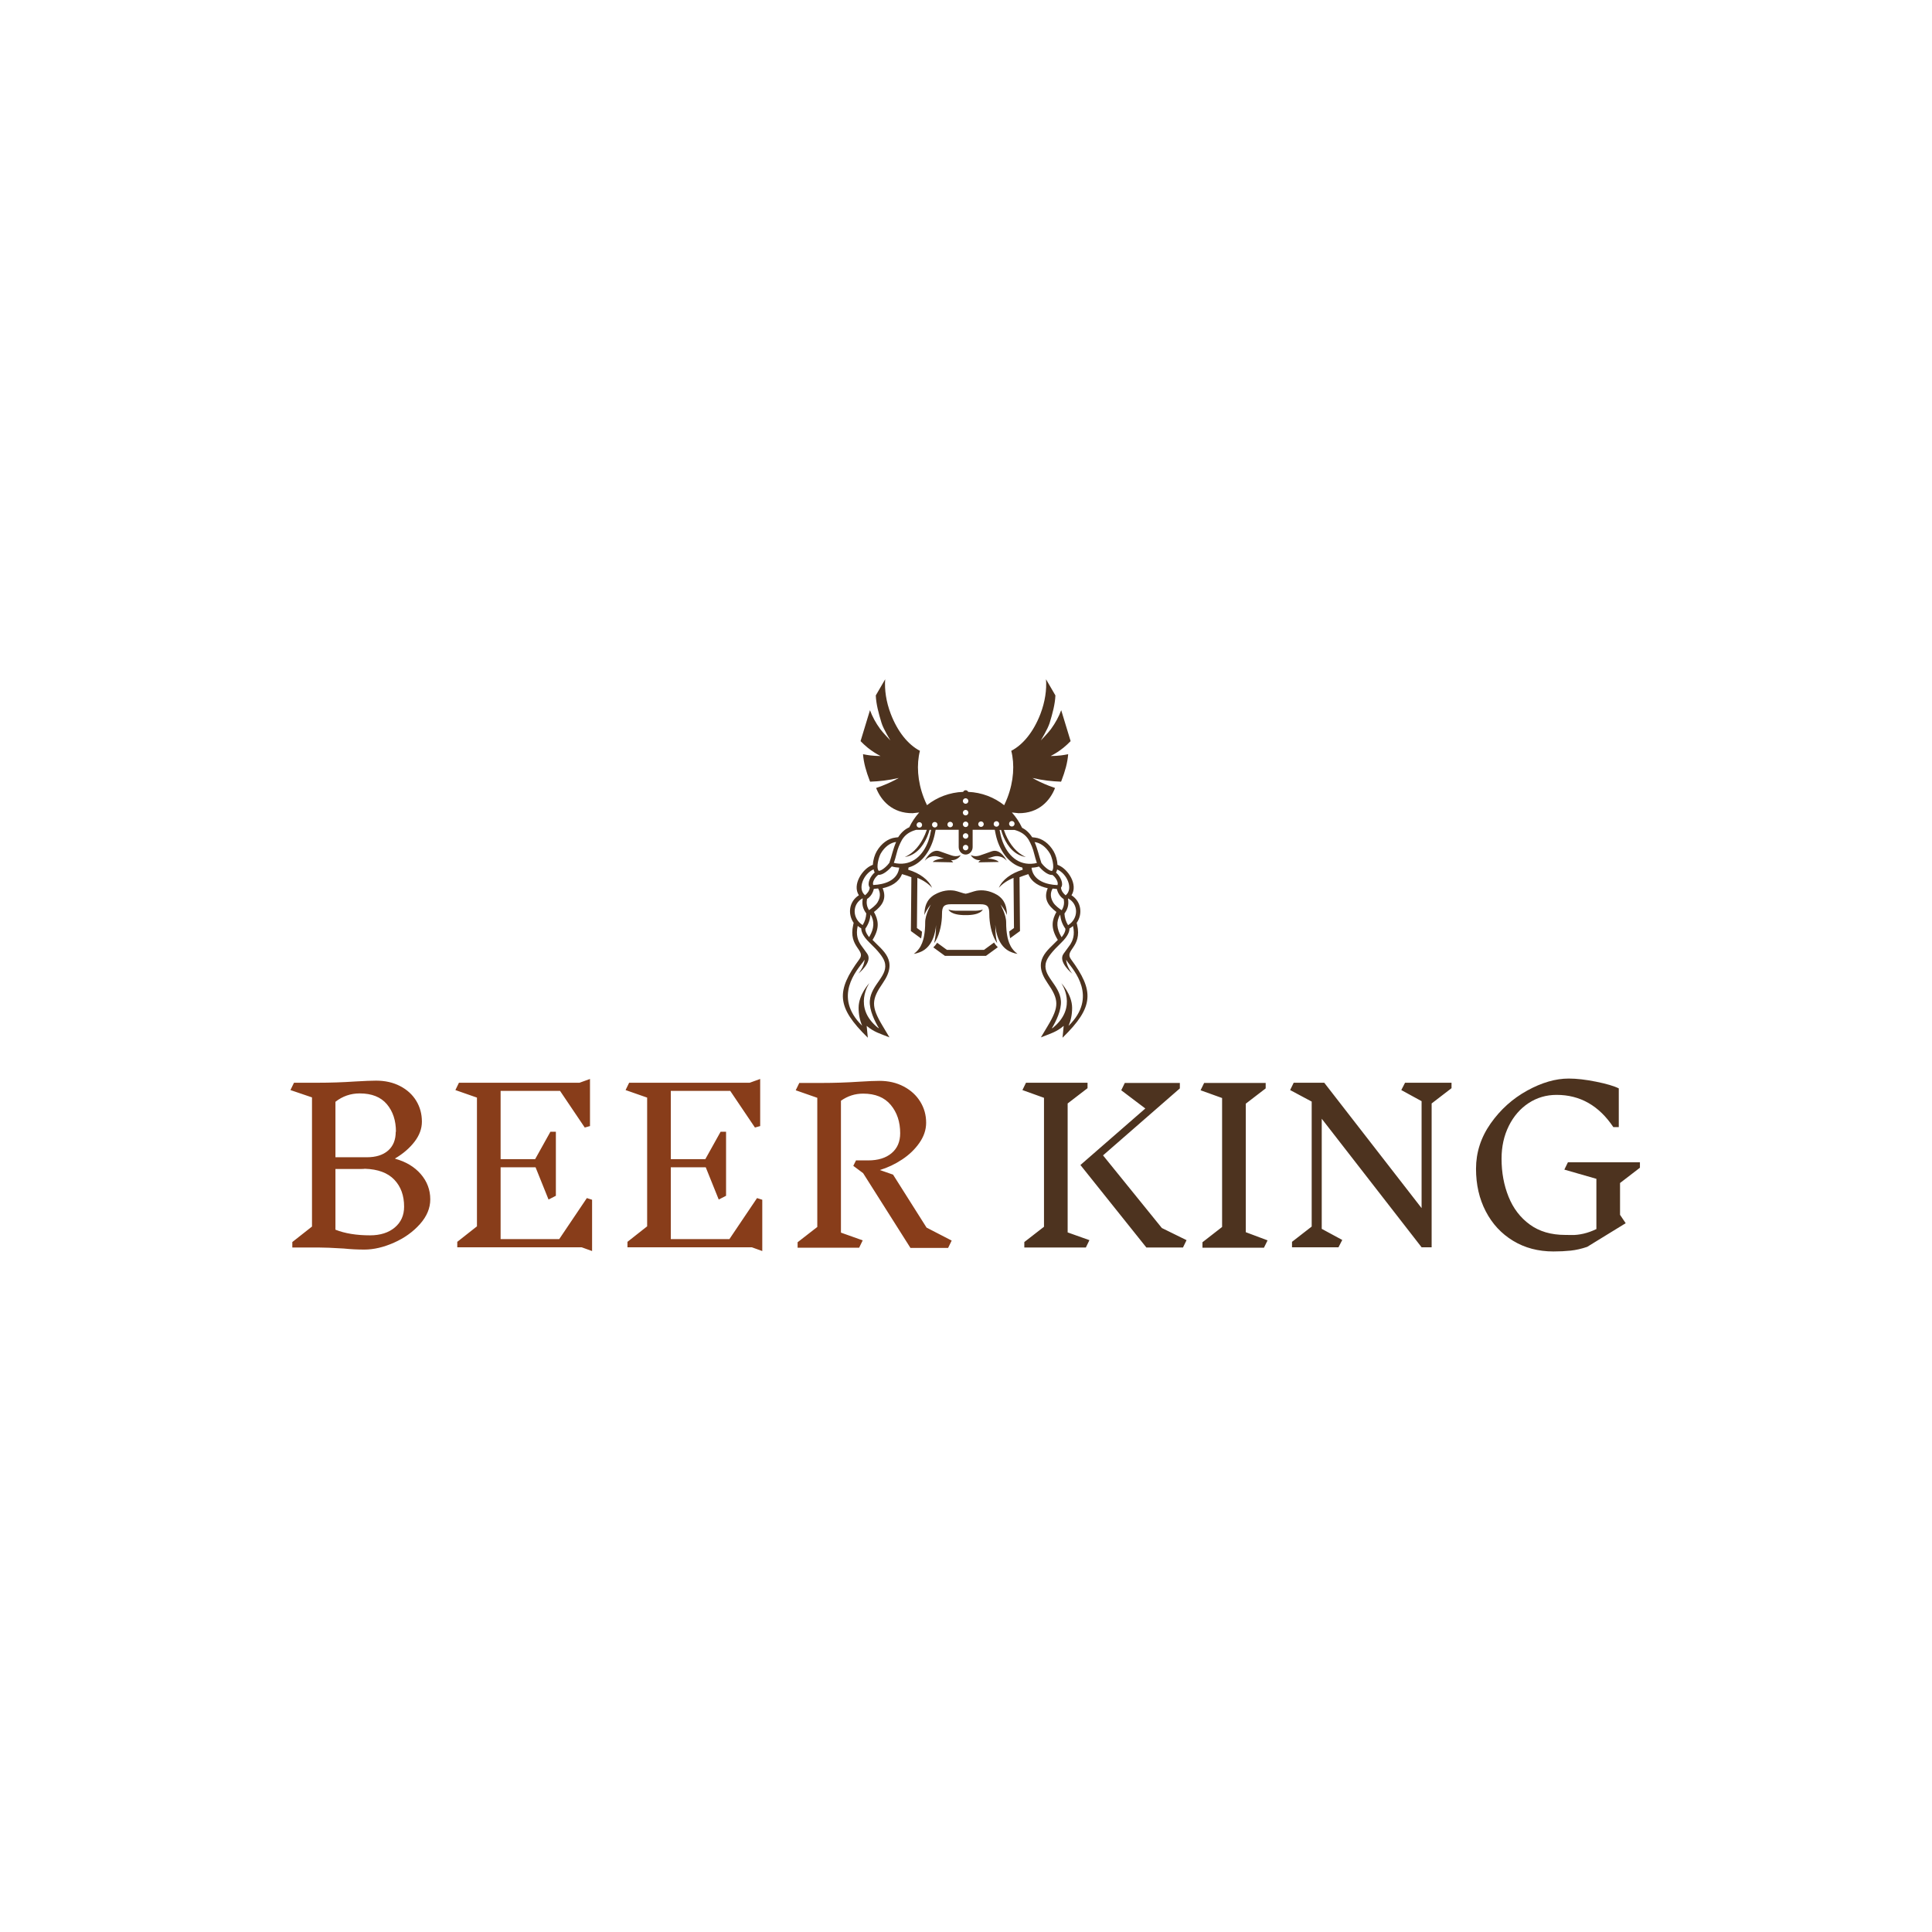<svg xmlns="http://www.w3.org/2000/svg" version="1.1" xmlns:xlink="http://www.w3.org/1999/xlink" xmlns:svgjs="http://svgjs.dev/svgjs" width="1000" height="1000" viewBox="0 0 1000 1000"><rect width="1000" height="1000" fill="#ffffff"></rect><g transform="matrix(0.7,0,0,0.7,149.576,351.277)"><svg viewBox="0 0 396 168" data-background-color="#ffffff" preserveAspectRatio="xMidYMid meet" height="424" width="1000" xmlns="http://www.w3.org/2000/svg" xmlns:xlink="http://www.w3.org/1999/xlink"><g id="tight-bounds" transform="matrix(1,0,0,1,0.24,0.183)"><svg viewBox="0 0 395.52 167.634" height="167.634" width="395.52"><g><svg viewBox="0 0 395.52 167.634" height="167.634" width="395.52"><g transform="matrix(1,0,0,1,0,116.975)"><svg viewBox="0 0 395.52 50.659" height="50.659" width="395.52"><g id="textblocktransform"><svg viewBox="0 0 395.52 50.659" height="50.659" width="395.52" id="textblock"><g><svg viewBox="0 0 395.52 50.659" height="50.659" width="395.52"><g transform="matrix(1,0,0,1,0,0)"><svg width="395.52" viewBox="2.7 -40.3 322.33 41.3" height="50.659" data-palette-color="#883d1a"><g class="wordmark-text-0" data-fill-palette-color="primary" id="text-0"><path d="M27.7-21.15Q31.55-20.1 33.83-17.48 36.1-14.85 36.1-11.45L36.1-11.45Q36.1-8.3 33.63-5.53 31.15-2.75 27.43-1.1 23.7 0.55 20.35 0.55L20.35 0.55Q17.85 0.55 15.45 0.3L15.45 0.3Q11.45 0.05 9.25 0.05L9.25 0.05 3.15 0.05 3.15-1.25 7.85-4.95 7.85-35.8 2.7-37.55 3.55-39.3 9.2-39.3Q13.75-39.3 18.15-39.6L18.15-39.6Q21.55-39.8 23.15-39.8L23.15-39.8Q26.4-39.8 28.9-38.5 31.4-37.2 32.75-34.98 34.1-32.75 34.1-30L34.1-30Q34.1-27.5 32.33-25.2 30.55-22.9 27.75-21.25L27.75-21.25 27.7-21.15ZM27.9-27.6Q27.9-31.6 25.73-34.18 23.55-36.75 19.25-36.75L19.25-36.75Q16-36.75 13.45-34.75L13.45-34.75 13.45-21.5 20.95-21.5Q24.2-21.5 26.03-23.1 27.85-24.7 27.85-27.6L27.85-27.6 27.9-27.6ZM21.7-2.85Q25.4-2.85 27.63-4.73 29.85-6.6 29.85-9.7L29.85-9.7Q29.85-13.7 27.5-16.15 25.15-18.6 20.5-18.75L20.5-18.75Q20.15-18.7 19.55-18.7L19.55-18.7 13.45-18.7 13.45-4.2Q16.85-2.85 21.75-2.85L21.75-2.85 21.7-2.85ZM74.75 0.9L72.25 0 42.55 0 42.55-1.3 47.25-5 47.25-35.75 42.1-37.55 42.95-39.3 71.75-39.3 74.25-40.2 74.25-28.95 73-28.6 67.1-37.35 52.9-37.35 52.9-21.05 61.15-21.05 64.8-27.6 66.1-27.6 66.1-12.3 64.35-11.4 61.25-19.1 52.9-19.1 52.9-1.95 66.9-1.95 73.5-11.75 74.75-11.35 74.75 0.9ZM115.4 0.9L112.9 0 83.2 0 83.2-1.3 87.9-5 87.9-35.75 82.75-37.55 83.6-39.3 112.4-39.3 114.9-40.2 114.9-28.95 113.65-28.6 107.75-37.35 93.55-37.35 93.55-21.05 101.8-21.05 105.45-27.6 106.75-27.6 106.75-12.3 105-11.4 101.9-19.1 93.55-19.1 93.55-1.95 107.55-1.95 114.15-11.75 115.4-11.35 115.4 0.9ZM160.64-1.6L159.79 0.15 150.79 0.15 139.49-17.7 137.14-19.45 137.79-20.75 140.69-20.75Q144.24-20.75 146.29-22.48 148.34-24.2 148.34-27.25L148.34-27.25Q148.34-31.3 146.09-34 143.84-36.7 139.49-36.7L139.49-36.7Q136.59-36.7 134.19-35L134.19-35 134.19-3.5 139.39-1.65 138.54 0.1 123.84 0.1 123.84-1.2 128.54-4.85 128.54-35.7 123.39-37.5 124.24-39.25 129.54-39.25Q134.09-39.25 138.59-39.55L138.59-39.55Q141.79-39.75 143.39-39.75L143.39-39.75Q146.64-39.75 149.19-38.4 151.74-37.05 153.14-34.77 154.54-32.5 154.54-29.75L154.54-29.75Q154.54-27.25 152.94-24.95 151.34-22.65 148.82-20.98 146.29-19.3 143.49-18.45L143.49-18.45 146.64-17.35 154.64-4.7 160.64-1.6Z" fill="#883d1a" data-fill-palette-color="primary"></path><path d="M188.34-3.55L193.54-1.7 192.69 0.05 177.99 0.05 177.99-1.25 182.69-4.9 182.69-35.7 177.54-37.55 178.39-39.3 193.09-39.3 193.09-38 188.34-34.35 188.34-3.55ZM216.74-1.7L215.89 0.05 207.14 0.05 191.39-19.65 206.89-33.15 201.14-37.5 201.99-39.25 215.14-39.25 215.14-37.95 196.79-21.95 210.84-4.6 216.74-1.7ZM236.09-1.65L235.23 0.1 220.54 0.1 220.54-1.2 225.23-4.85 225.23-35.65 220.09-37.5 220.94-39.25 235.64-39.25 235.64-37.95 230.89-34.3 230.89-3.6 236.09-1.65ZM280.03-38L275.28-34.35 275.28 0 272.88 0 249.03-30.7 249.03-4.4 253.93-1.75 253.03 0 241.93 0 241.93-1.3 246.63-4.95 246.63-34.8 241.48-37.55 242.33-39.3 249.63-39.3 272.88-9.35 272.88-34.9 268.03-37.55 268.93-39.3 280.03-39.3 280.03-38ZM320.28-15.35L320.28-7.75 321.63-5.75 312.43-0.1Q310.38 0.6 308.48 0.8 306.58 1 304.38 1L304.38 1Q298.93 1 294.73-1.55 290.53-4.1 288.21-8.58 285.88-13.05 285.88-18.75L285.88-18.75Q285.88-24.6 289.38-29.58 292.88-34.55 298.11-37.43 303.33-40.3 308.03-40.3L308.03-40.3Q310.83-40.3 314.56-39.55 318.28-38.8 319.98-37.95L319.98-37.95 319.98-28.7 318.68-28.7Q313.53-36.4 305.13-36.4L305.13-36.4Q301.43-36.4 298.43-34.43 295.43-32.45 293.71-28.98 291.98-25.5 291.98-21.15L291.98-21.15Q291.98-16.2 293.66-12.05 295.33-7.9 298.73-5.43 302.13-2.95 307.18-2.95L307.18-2.95Q307.43-2.95 308.73-2.93 310.03-2.9 311.56-3.25 313.08-3.6 314.63-4.35L314.63-4.35 314.63-16.35 306.98-18.55 307.83-20.3 325.03-20.3 325.03-19 320.28-15.35Z" fill="#4d331f" data-fill-palette-color="secondary"></path></g></svg></g></svg></g></svg></g></svg></g><g transform="matrix(1,0,0,1,161.926,0)"><svg viewBox="0 0 71.668 105.016" height="105.016" width="71.668"><g><svg xmlns="http://www.w3.org/2000/svg" xmlns:xlink="http://www.w3.org/1999/xlink" version="1.1" x="0" y="0" viewBox="17.79 3.774 63.535 93.099" enable-background="new 0 0 100 100" xml:space="preserve" height="105.016" width="71.668" class="icon-icon-0" data-fill-palette-color="accent" id="icon-0"><g fill="#4d331f" data-fill-palette-color="accent"><path fill="#4d331f" d="M45.874 62.2c-1.863 0-2.335 0.596-2.335 2.54 0 2.21-0.511 5.029-1.653 6.98-0.124 0.215-0.259 0.412-0.398 0.596 0.284-1.094 0.515-2.614 0.491-4.644v-0.065c-0.008 0-0.122 4.998-3.62 6.801 0 0-1.01 0.523-2.146 0.683 1.087-0.797 1.752-1.757 2.16-2.83 0.328-0.808 0.804-2.487 0.799-5.413-0.004-1.93 1.464-4.576 1.464-4.576s-1.103 1.224-1.677 2.727c0.048-2.008 0.444-3.893 2.533-5.223 2.118-1.233 3.941-1.312 5.32-1.096 0.704 0.111 2.416 0.778 2.874 0.791 0.456-0.013 2.166-0.68 2.873-0.791 1.377-0.218 3.201-0.139 5.319 1.096 2.087 1.33 2.483 3.215 2.531 5.223-0.572-1.503-1.677-2.727-1.677-2.727s1.47 2.646 1.466 4.576c-0.005 2.926 0.471 4.605 0.797 5.413 0.405 1.073 1.073 2.033 2.159 2.83-1.137-0.159-2.145-0.683-2.145-0.683-3.498-1.803-3.611-6.801-3.621-6.801l-0.007 0.065c-0.021 2.026 0.209 3.548 0.495 4.644-0.145-0.184-0.275-0.381-0.398-0.596-1.146-1.951-1.654-4.771-1.654-6.98 0-1.944-0.469-2.54-2.338-2.54H45.874L45.874 62.2zM56.219 50.403c1.766 0.292 2.063 0.812 2.063 0.812l-5.31 0.104c0.079-0.09 0.248-0.344 0.616-0.569-1.868 0.13-2.581-1.324-2.581-1.324s0.957 0.574 2.374 0.106c1.856-0.615 1.058-0.383 3.118-1.093 2.303-0.793 3.878 2.51 3.878 2.51s-0.546-0.74-1.471-1.036c-1.438-0.466-1.929-0.087-3.56 0.422C55.609 50.336 55.896 50.358 56.219 50.403L56.219 50.403zM48.405 49.425c0 0-0.712 1.454-2.58 1.324 0.369 0.228 0.536 0.479 0.615 0.569l-5.309-0.104c0 0 0.298-0.521 2.063-0.812 0.322-0.047 0.609-0.067 0.87-0.069-1.629-0.509-2.118-0.888-3.557-0.422-0.925 0.296-1.472 1.036-1.472 1.036s1.574-3.303 3.88-2.51c2.06 0.71 1.259 0.478 3.117 1.093C47.448 49.999 48.405 49.425 48.405 49.425L48.405 49.425zM58.032 73.363l-3.073 2.242H44.296l-3.014-2.197c0.369-0.344 0.704-0.743 0.994-1.205l2.529 1.845h9.644l2.603-1.894C57.338 72.617 57.669 73.016 58.032 73.363L58.032 73.363zM76.283 67.643c2.75-1.701 2.771-5.459 0.045-6.937l-0.069 0.052c0.019 0.09 0.032 0.189 0.046 0.299 0.178 1.409-0.164 2.482-0.961 3.559C75.402 65.719 75.705 66.703 76.283 67.643L76.283 67.643zM77.334 89.125c0 1.779-0.341 3.323-0.93 4.667 7.716-7.548 1.309-14.495-0.252-16.608-0.146-0.197-0.266-0.386-0.362-0.564 0.112 1.913 1.612 3.626 1.612 3.626s-3.851-3.058-2.289-5.192c0.312-0.426 1.027-1.412 1.675-2.304 0.706-1.103 1.319-2.521 0.778-4.899-0.273 0.239-0.582 0.461-0.926 0.656 0.021 0.611-0.244 1.865-2.104 3.655-2.396 2.302-3.531 3.776-3.926 4.938-1.246 3.672 3.504 5.879 3.812 10.213 0.172 2.401-1.308 5.369-2.363 7.119 0.078-0.031 0.153-0.061 0.229-0.099 6.688-5.369 2.228-11.653 2.228-11.653S77.334 85.648 77.334 89.125L77.334 89.125zM73.383 58.245c-0.273-0.021-0.66-0.052-1.111-0.115-0.359 0.586-0.897 1.92 0.155 3.618 0.505 0.82 1.587 1.609 2.197 2.012l0.069-0.107c0.531-0.901 0.646-1.795 0.455-2.789C74.262 60.33 73.592 59.271 73.383 58.245L73.383 58.245zM68.712 52.404c-0.245 0.078-0.588 0.162-1.019 0.229-0.307 0.043-0.607 0.072-0.898 0.088 0.012 0.133 0.037 0.293 0.074 0.469 0.64 2.901 3.732 3.92 6.652 4.041 0.369-0.75-0.584-2.178-1.32-2.648C71.031 54.721 69.497 53.327 68.712 52.404L68.712 52.404zM58.493 42.898c0.178 0.986 0.381 1.957 0.776 3.021 1.295 3.46 4.01 6.32 8.246 5.696 0.268-0.039 0.489-0.09 0.666-0.137-0.189-0.578-0.529-1.629-0.728-2.488-0.28-1.22-0.791-2.422-1.41-3.537-0.886-1.388-2.032-2.095-3.663-2.556h-2.775c0.129 0.383 0.275 0.773 0.447 1.174 1.139 2.647 2.902 4.855 5.262 5.859-2.69-0.387-4.641-2.521-5.795-5.213-0.271-0.633-0.471-1.232-0.635-1.82L58.493 42.898 58.493 42.898zM74.243 64.893c-1.142 1.82-0.86 3.732 0.192 5.582 0.063 0.109 0.123 0.207 0.176 0.289 0.421-0.535 0.74-1.054 0.893-1.561 0.059-0.195 0.105-0.428 0.085-0.637C74.788 67.432 74.354 66.232 74.243 64.893L74.243 64.893zM67.586 46.053c0.777 1.767 1.139 3.613 1.764 5.421 0.422 0.611 1.808 2.027 2.729 2.084l0.081-0.059c0.688-0.934-0.106-3.631-0.574-4.438C70.541 47.253 69.012 46.214 67.586 46.053L67.586 46.053zM73.148 53.975c1.117 0.938 2.095 2.875 1.289 3.928 0.127 0.918 0.605 1.453 1.209 1.988 2.129-1.721 0.297-5.69-2.203-6.72-0.021 0.108-0.049 0.218-0.08 0.315C73.316 53.643 73.247 53.814 73.148 53.975L73.148 53.975zM22.931 67.613c0.578-0.937 0.878-1.924 0.938-3.026-0.799-1.075-1.14-2.149-0.962-3.558 0.012-0.107 0.027-0.209 0.047-0.301l-0.069-0.051C20.159 62.156 20.177 65.91 22.931 67.613L22.931 67.613zM21.877 89.096c0-3.475 2.819-6.447 2.819-6.447s-4.463 6.287 2.225 11.66c0.077 0.031 0.154 0.065 0.229 0.094-1.052-1.752-2.533-4.719-2.361-7.119 0.31-4.332 5.06-6.541 3.811-10.213-0.395-1.159-1.528-2.635-3.926-4.938-1.857-1.789-2.122-3.044-2.104-3.657-0.341-0.195-0.648-0.416-0.923-0.656-0.541 2.384 0.073 3.8 0.779 4.899 0.643 0.892 1.358 1.882 1.673 2.31 1.562 2.13-2.287 5.188-2.287 5.188s1.5-1.708 1.612-3.623c-0.097 0.178-0.219 0.366-0.365 0.562-1.561 2.115-7.964 9.063-0.25 16.609C22.219 92.421 21.877 90.876 21.877 89.096L21.877 89.096zM25.828 58.215c-0.207 1.028-0.878 2.09-1.764 2.618-0.193 0.996-0.078 1.892 0.454 2.789l0.067 0.11c0.613-0.404 1.694-1.193 2.201-2.01 1.052-1.701 0.515-3.037 0.155-3.621C26.489 58.166 26.103 58.199 25.828 58.215L25.828 58.215zM30.5 52.378c-0.785 0.919-2.318 2.313-3.488 2.179-0.737 0.469-1.694 1.896-1.321 2.646 2.919-0.12 6.013-1.143 6.651-4.044 0.04-0.175 0.062-0.331 0.077-0.468-0.294-0.015-0.594-0.043-0.901-0.088C31.09 52.538 30.744 52.451 30.5 52.378L30.5 52.378zM40.716 42.871h-0.408c-0.166 0.597-0.365 1.205-0.642 1.848-1.155 2.692-3.103 4.826-5.795 5.213 2.361-1.006 4.123-3.212 5.261-5.859 0.176-0.41 0.327-0.81 0.46-1.201h-2.758c-1.632 0.46-2.779 1.168-3.667 2.557-0.62 1.114-1.129 2.315-1.409 3.533-0.197 0.86-0.534 1.916-0.728 2.492 0.178 0.047 0.4 0.097 0.665 0.136 4.237 0.623 6.955-2.239 8.245-5.698C40.337 44.829 40.54 43.859 40.716 42.871L40.716 42.871zM24.968 64.865c-0.11 1.339-0.542 2.539-1.343 3.675-0.023 0.211 0.025 0.438 0.083 0.635 0.151 0.507 0.469 1.026 0.892 1.562 0.055-0.084 0.112-0.182 0.173-0.289C25.828 68.598 26.11 66.688 24.968 64.865L24.968 64.865zM31.624 46.024c-1.422 0.161-2.953 1.203-3.997 3.008-0.465 0.811-1.26 3.508-0.571 4.438l0.08 0.062c0.922-0.058 2.307-1.474 2.729-2.085C30.487 49.64 30.847 47.792 31.624 46.024L31.624 46.024zM26.062 53.943c-0.097-0.157-0.166-0.326-0.214-0.484-0.031-0.102-0.057-0.205-0.078-0.312-2.502 1.024-4.334 4.996-2.206 6.717 0.605-0.537 1.083-1.067 1.209-1.984C23.97 56.822 24.944 54.883 26.062 53.943L26.062 53.943zM63.672 55.346c0.014 3.184 0.122 13.817 0.122 13.817l-2.558 1.864c-0.121-0.555-0.192-1.143-0.229-1.76l1.222-0.893c0 0-0.102-9.837-0.114-13.025-1.578 0.647-2.894 1.537-3.817 2.582 0.895-2.08 3.188-3.791 6.192-4.695 0.002-0.03 0.002-0.062-0.005-0.098-0.021-0.147-0.047-0.298-0.072-0.455-3.729-0.944-6.105-4.773-6.924-8.597-0.116-0.529-0.189-0.901-0.248-1.227h-5.747v4.488c0 1.076-0.812 1.949-1.811 1.949-1 0-1.811-0.873-1.811-1.949V42.86h-5.987c-0.062 0.325-0.134 0.697-0.249 1.227-0.809 3.776-3.136 7.56-6.785 8.56-0.032 0.168-0.06 0.332-0.083 0.492-0.004 0.035-0.006 0.066-0.002 0.098 3.004 0.904 5.296 2.615 6.19 4.695-0.924-1.045-2.237-1.935-3.817-2.582-0.014 3.188-0.114 13.025-0.114 13.025l1.321 0.965c-0.039 0.615-0.114 1.201-0.24 1.752l-2.649-1.93c0 0 0.11-10.635 0.124-13.818v-0.162c-0.746-0.308-1.522-0.531-2.296-0.767l-0.131-0.042c-0.877 2.186-2.892 3.197-5.036 3.669 1.166 2.786-0.165 4.573-2.252 6.169 1.114 2.05 1.515 3.969-0.115 6.831-0.082 0.144-0.165 0.282-0.254 0.421 2.609 2.777 6.771 5.253 2.712 11.145-3 4.354-3.164 6.082-0.089 11.207l1.775 2.965c-2.404-0.955-4.002-1.358-5.924-2.987l0.3 3.079c-8.212-8.008-8.255-12.161-2.186-20.395 1.77-2.403-2.941-3.076-1.611-8.903l0.12-0.532c-1.59-2.299-1.221-5.537 1.354-7.173-1.799-2.757 0.944-6.806 3.338-7.788l0.302-0.124c0.047-1.274 0.487-2.624 0.986-3.491 1.182-2.045 2.998-3.374 4.878-3.584l0.698-0.079c0.894-1.384 1.888-2.143 2.891-2.59 0.674-1.404 1.544-2.7 2.576-3.845l-1.697 0.187c-5.298 0.053-8.231-3.299-9.492-6.548 0.483-0.163 0.982-0.343 1.495-0.539 1.711-0.659 3.346-1.454 4.376-2.065-2.622 0.623-5.129 0.887-7.434 0.967l-0.136-0.342c-0.884-2.302-1.533-4.519-1.708-6.796 0.596 0.127 1.221 0.23 1.864 0.312 0.852 0.104 1.704 0.146 2.468 0.157h0.209c-1.137-0.574-2.267-1.301-3.352-2.179-0.661-0.534-1.253-1.105-1.827-1.684l2.446-8.035c0.592 1.627 1.489 3.292 2.661 4.896 0.733 1.007 2.646 2.965 2.646 2.965s-1.812-2.938-2.309-4.567c-0.761-2.504-1.402-4.894-1.489-7.13l2.438-4.193c-0.197 2.699 0.243 5.848 1.45 8.987 1.771 4.621 4.499 7.999 7.579 9.594-0.902 3.501-0.657 7.876 1 12.189 0.252 0.665 0.534 1.306 0.836 1.927 2.604-2.054 5.854-3.322 9.39-3.453 0.113-0.252 0.363-0.425 0.653-0.425 0.292 0 0.543 0.175 0.655 0.427 3.521 0.143 6.752 1.415 9.346 3.461 0.305-0.622 0.584-1.271 0.842-1.937 1.654-4.313 1.9-8.688 1-12.189 3.078-1.595 5.808-4.973 7.582-9.594 1.203-3.14 1.645-6.288 1.444-8.987l2.439 4.193c-0.087 2.235-0.726 4.626-1.489 7.13-0.499 1.629-2.309 4.567-2.309 4.567s1.914-1.958 2.647-2.965c1.171-1.605 2.065-3.271 2.659-4.896l2.445 8.035c-0.573 0.578-1.166 1.151-1.826 1.684-1.083 0.878-2.217 1.604-3.352 2.179h0.209c0.764-0.012 1.612-0.054 2.467-0.157 0.645-0.082 1.27-0.186 1.865-0.312-0.177 2.277-0.824 4.494-1.711 6.796l-0.135 0.342c-2.304-0.08-4.812-0.344-7.436-0.967 1.031 0.612 2.666 1.407 4.377 2.065 0.512 0.196 1.014 0.376 1.496 0.539-1.26 3.249-4.195 6.601-9.492 6.548l-1.715-0.188c1.062 1.181 1.953 2.518 2.637 3.965 0.915 0.465 1.816 1.204 2.635 2.472l0.696 0.079c1.882 0.21 3.698 1.539 4.881 3.584 0.499 0.867 0.94 2.218 0.983 3.491l0.305 0.124c2.393 0.981 5.137 5.032 3.338 7.788 2.572 1.638 2.945 4.874 1.354 7.173l0.123 0.532c1.326 5.826-3.385 6.5-1.615 8.904 6.07 8.231 6.027 12.387-2.186 20.394l0.301-3.079c-1.922 1.629-3.52 2.032-5.924 2.988l1.774-2.965c3.075-5.125 2.912-6.854-0.089-11.209-4.061-5.891 0.099-8.365 2.713-11.144-0.087-0.139-0.174-0.278-0.253-0.421-1.63-2.861-1.229-4.783-0.116-6.831-2.089-1.596-3.419-3.381-2.251-6.169-2.146-0.469-4.158-1.48-5.036-3.667-0.775 0.274-1.553 0.499-2.298 0.81v0.16H63.672zM40.942 41.546c0 0.397 0.32 0.72 0.717 0.72 0.395 0 0.716-0.322 0.716-0.72 0-0.395-0.321-0.714-0.716-0.714C41.263 40.831 40.942 41.151 40.942 41.546L40.942 41.546zM44.945 41.5c0 0.395 0.319 0.714 0.716 0.714s0.717-0.32 0.717-0.714c0-0.397-0.322-0.719-0.717-0.719C45.265 40.781 44.945 41.101 44.945 41.5L44.945 41.5zM52.95 41.398c0 0.397 0.323 0.717 0.718 0.717s0.715-0.321 0.715-0.717c0-0.394-0.32-0.713-0.715-0.713S52.95 41.005 52.95 41.398L52.95 41.398zM56.953 41.351c0 0.394 0.322 0.713 0.718 0.713s0.714-0.32 0.714-0.713c0-0.397-0.318-0.719-0.714-0.719S56.953 40.955 56.953 41.351L56.953 41.351zM60.957 41.302c0 0.392 0.322 0.713 0.719 0.713 0.393 0 0.715-0.322 0.715-0.713 0-0.398-0.322-0.718-0.715-0.718C61.277 40.582 60.957 40.902 60.957 41.302L60.957 41.302zM48.954 35.387c0 0.396 0.319 0.715 0.716 0.715 0.395 0 0.716-0.321 0.716-0.715 0-0.395-0.321-0.715-0.716-0.715C49.273 34.672 48.954 34.991 48.954 35.387L48.954 35.387zM48.954 38.411c0 0.395 0.319 0.718 0.716 0.718 0.395 0 0.716-0.324 0.716-0.718 0-0.395-0.321-0.716-0.716-0.716C49.273 37.695 48.954 38.019 48.954 38.411L48.954 38.411zM48.954 41.438c0 0.397 0.319 0.717 0.716 0.717 0.395 0 0.716-0.32 0.716-0.717 0-0.394-0.321-0.714-0.716-0.714C49.273 40.724 48.954 41.045 48.954 41.438L48.954 41.438zM48.954 44.466c0 0.396 0.319 0.716 0.716 0.716 0.395 0 0.716-0.321 0.716-0.716s-0.321-0.716-0.716-0.716C49.273 43.75 48.954 44.071 48.954 44.466L48.954 44.466zM48.954 47.489c0 0.396 0.319 0.717 0.716 0.717 0.395 0 0.716-0.321 0.716-0.717s-0.321-0.715-0.716-0.715C49.273 46.774 48.954 47.095 48.954 47.489L48.954 47.489zM36.938 41.598c0 0.397 0.321 0.716 0.716 0.716s0.716-0.32 0.716-0.716c0-0.395-0.321-0.714-0.716-0.714S36.938 41.203 36.938 41.598L36.938 41.598zM45.228 63.602c0 0 0.973 0.285 1.886 0.285h5.125c0.912 0 1.885-0.285 1.885-0.285s-0.521 1.463-4.446 1.424C45.75 65.064 45.228 63.602 45.228 63.602L45.228 63.602z" data-fill-palette-color="accent"></path></g></svg></g></svg></g><g></g></svg></g><defs></defs></svg><rect width="395.52" height="167.634" fill="none" stroke="none" visibility="hidden"></rect></g></svg></g></svg>